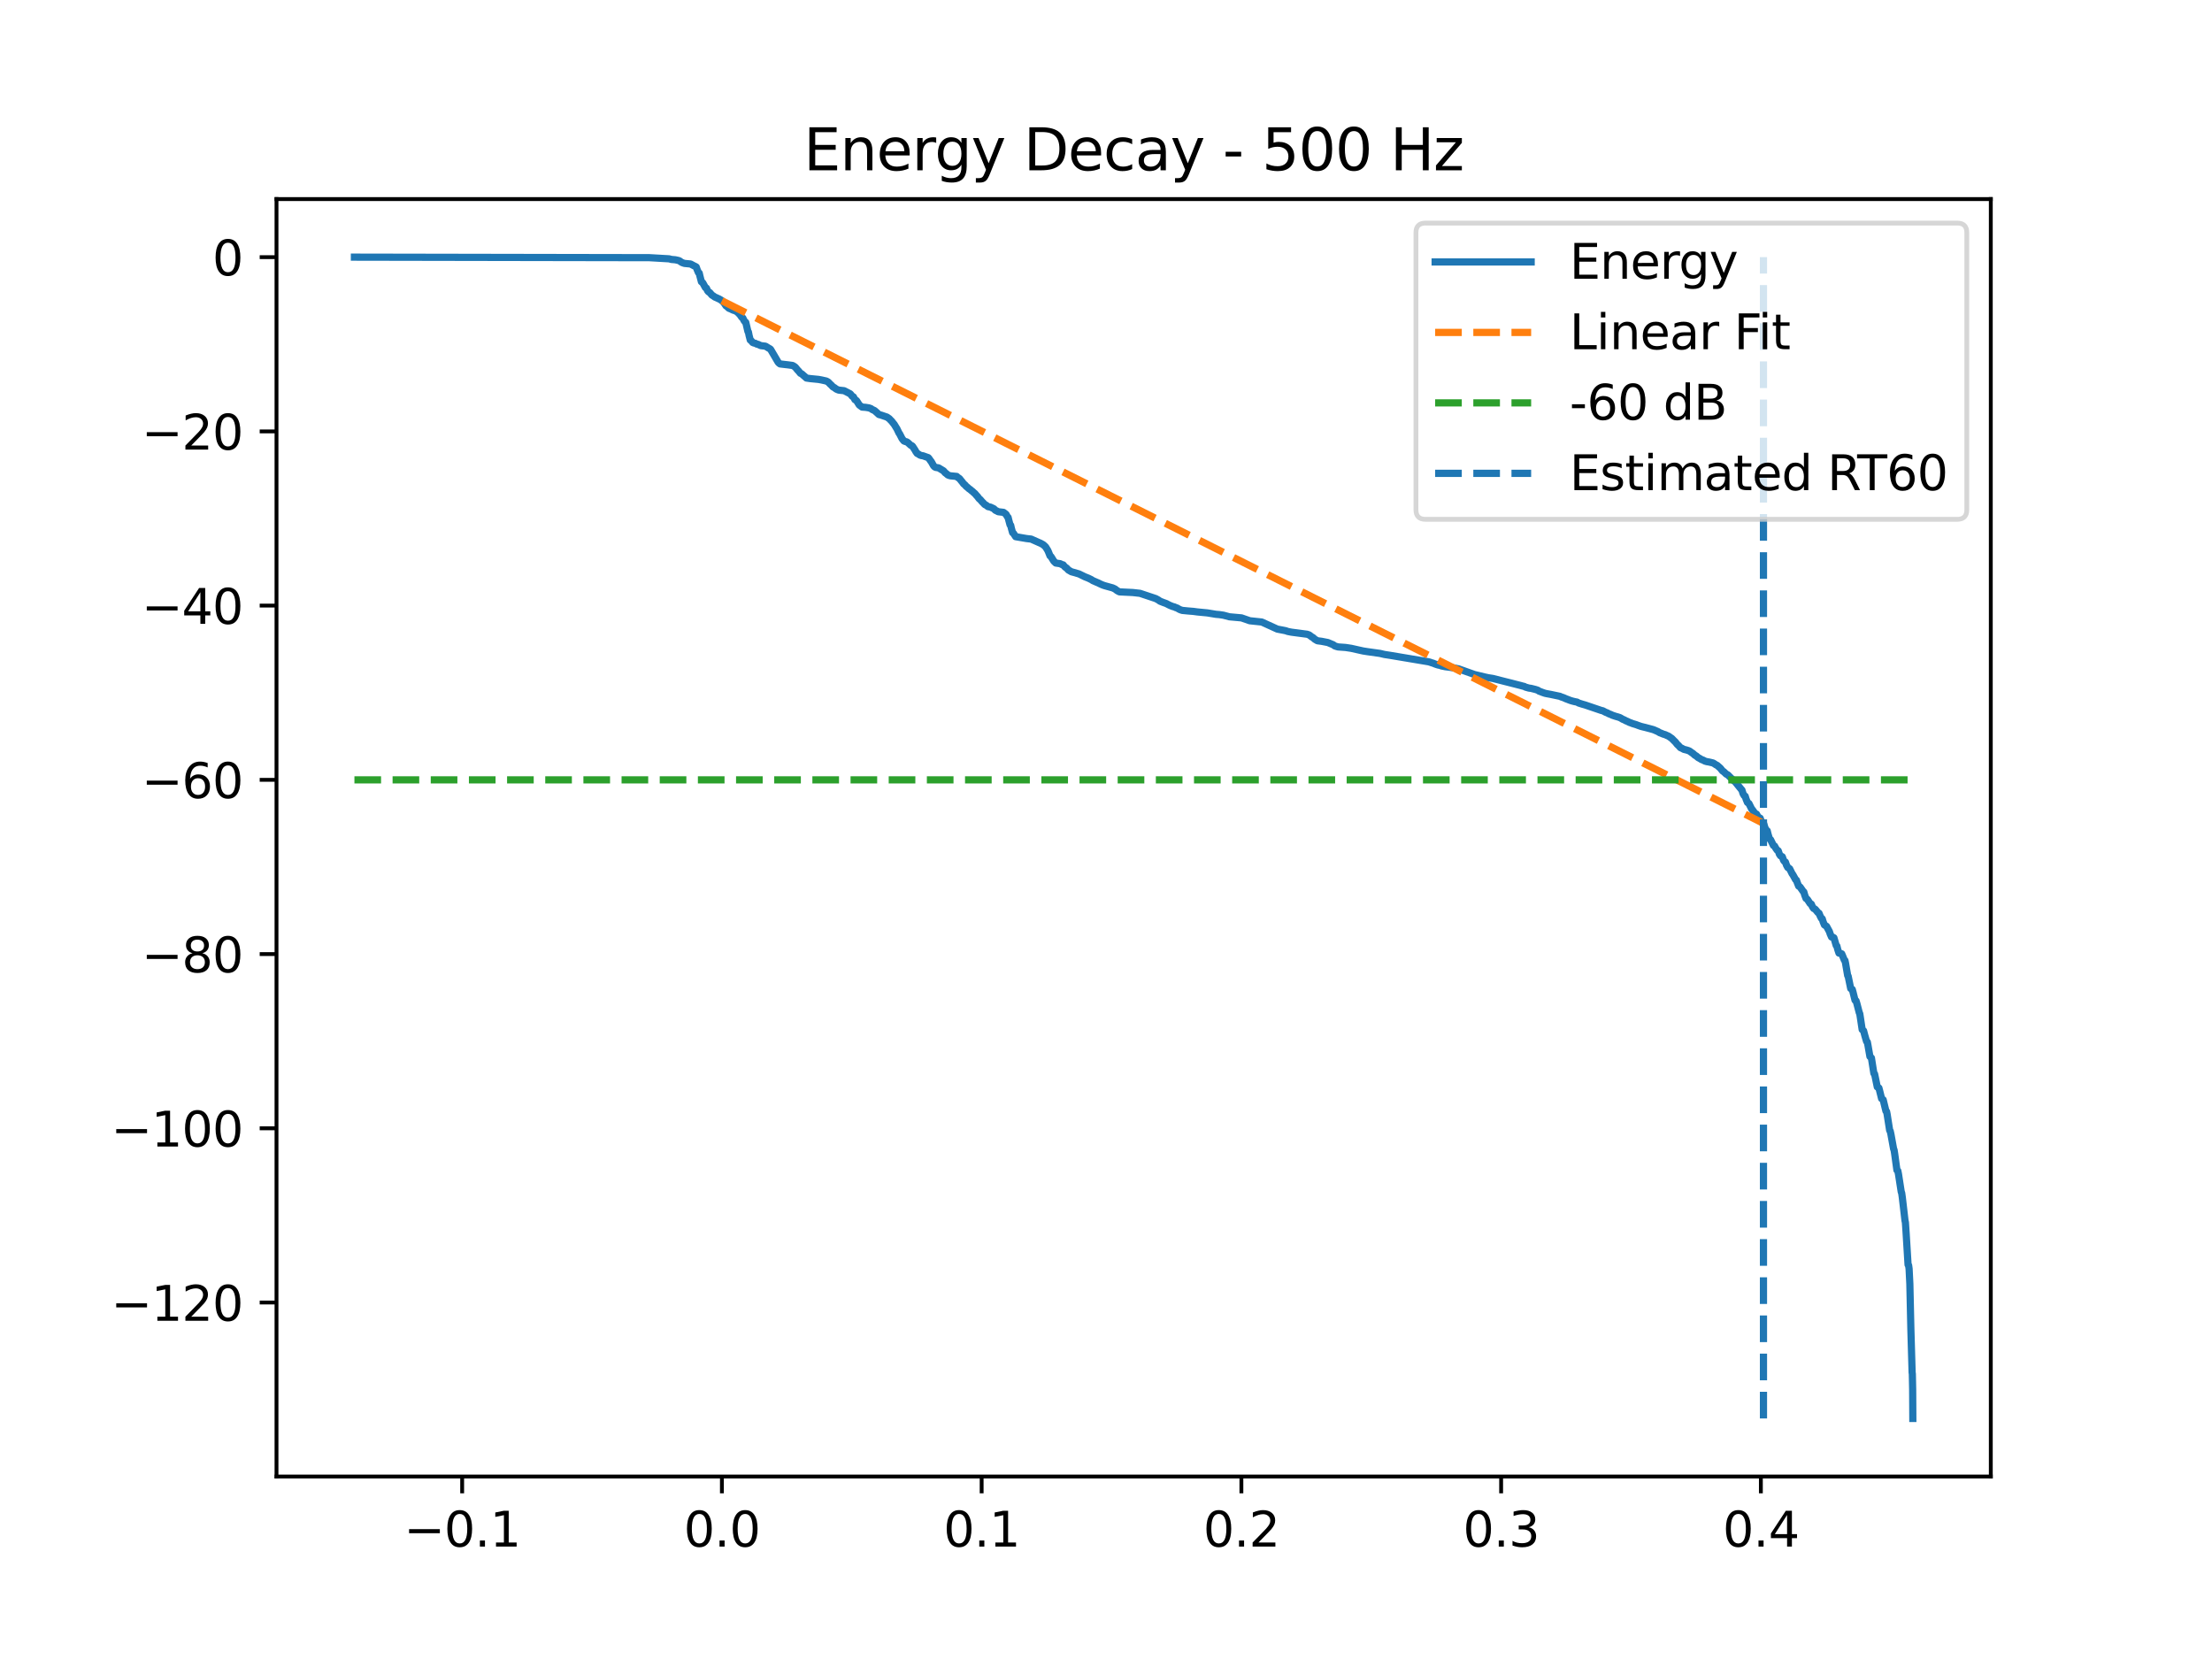 <?xml version="1.0" encoding="utf-8" standalone="no"?>
<!DOCTYPE svg PUBLIC "-//W3C//DTD SVG 1.1//EN"
  "http://www.w3.org/Graphics/SVG/1.1/DTD/svg11.dtd">
<svg xmlns:xlink="http://www.w3.org/1999/xlink" width="460.8pt" height="345.6pt" viewBox="0 0 460.8 345.6" xmlns="http://www.w3.org/2000/svg" version="1.1">
 <defs>
  <style type="text/css">*{stroke-linejoin: round; stroke-linecap: butt}</style>
 </defs>
 <g id="figure_1">
  <g id="patch_1">
   <path d="M 0 345.6 
L 460.8 345.6 
L 460.8 0 
L 0 0 
z
" style="fill: #ffffff"/>
  </g>
  <g id="axes_1">
   <g id="patch_2">
    <path d="M 57.6 307.584 
L 414.72 307.584 
L 414.72 41.472 
L 57.6 41.472 
z
" style="fill: #ffffff"/>
   </g>
   <g id="matplotlib.axis_1">
    <g id="xtick_1">
     <g id="line2d_1">
      <defs>
       <path id="m42c8ae2a25" d="M 0 0 
L 0 3.5 
" style="stroke: #000000; stroke-width: 0.8"/>
      </defs>
      <g>
       <use xlink:href="#m42c8ae2a25" x="96.277" y="307.584" style="stroke: #000000; stroke-width: 0.8"/>
      </g>
     </g>
     <g id="text_1">
      <!-- −0.1 -->
      <g transform="translate(84.135 322.182) scale(0.1 -0.1)">
       <defs>
        <path id="DejaVuSans-2212" d="M 678 2272 
L 4684 2272 
L 4684 1741 
L 678 1741 
L 678 2272 
z
" transform="scale(0.016)"/>
        <path id="DejaVuSans-30" d="M 2034 4250 
Q 1547 4250 1301 3770 
Q 1056 3291 1056 2328 
Q 1056 1369 1301 889 
Q 1547 409 2034 409 
Q 2525 409 2770 889 
Q 3016 1369 3016 2328 
Q 3016 3291 2770 3770 
Q 2525 4250 2034 4250 
z
M 2034 4750 
Q 2819 4750 3233 4129 
Q 3647 3509 3647 2328 
Q 3647 1150 3233 529 
Q 2819 -91 2034 -91 
Q 1250 -91 836 529 
Q 422 1150 422 2328 
Q 422 3509 836 4129 
Q 1250 4750 2034 4750 
z
" transform="scale(0.016)"/>
        <path id="DejaVuSans-2e" d="M 684 794 
L 1344 794 
L 1344 0 
L 684 0 
L 684 794 
z
" transform="scale(0.016)"/>
        <path id="DejaVuSans-31" d="M 794 531 
L 1825 531 
L 1825 4091 
L 703 3866 
L 703 4441 
L 1819 4666 
L 2450 4666 
L 2450 531 
L 3481 531 
L 3481 0 
L 794 0 
L 794 531 
z
" transform="scale(0.016)"/>
       </defs>
       <use xlink:href="#DejaVuSans-2212"/>
       <use xlink:href="#DejaVuSans-30" transform="translate(83.789 0)"/>
       <use xlink:href="#DejaVuSans-2e" transform="translate(147.412 0)"/>
       <use xlink:href="#DejaVuSans-31" transform="translate(179.199 0)"/>
      </g>
     </g>
    </g>
    <g id="xtick_2">
     <g id="line2d_2">
      <g>
       <use xlink:href="#m42c8ae2a25" x="150.386" y="307.584" style="stroke: #000000; stroke-width: 0.8"/>
      </g>
     </g>
     <g id="text_2">
      <!-- 0.0 -->
      <g transform="translate(142.434 322.182) scale(0.1 -0.1)">
       <use xlink:href="#DejaVuSans-30"/>
       <use xlink:href="#DejaVuSans-2e" transform="translate(63.623 0)"/>
       <use xlink:href="#DejaVuSans-30" transform="translate(95.41 0)"/>
      </g>
     </g>
    </g>
    <g id="xtick_3">
     <g id="line2d_3">
      <g>
       <use xlink:href="#m42c8ae2a25" x="204.495" y="307.584" style="stroke: #000000; stroke-width: 0.8"/>
      </g>
     </g>
     <g id="text_3">
      <!-- 0.1 -->
      <g transform="translate(196.543 322.182) scale(0.1 -0.1)">
       <use xlink:href="#DejaVuSans-30"/>
       <use xlink:href="#DejaVuSans-2e" transform="translate(63.623 0)"/>
       <use xlink:href="#DejaVuSans-31" transform="translate(95.41 0)"/>
      </g>
     </g>
    </g>
    <g id="xtick_4">
     <g id="line2d_4">
      <g>
       <use xlink:href="#m42c8ae2a25" x="258.604" y="307.584" style="stroke: #000000; stroke-width: 0.8"/>
      </g>
     </g>
     <g id="text_4">
      <!-- 0.2 -->
      <g transform="translate(250.652 322.182) scale(0.1 -0.1)">
       <defs>
        <path id="DejaVuSans-32" d="M 1228 531 
L 3431 531 
L 3431 0 
L 469 0 
L 469 531 
Q 828 903 1448 1529 
Q 2069 2156 2228 2338 
Q 2531 2678 2651 2914 
Q 2772 3150 2772 3378 
Q 2772 3750 2511 3984 
Q 2250 4219 1831 4219 
Q 1534 4219 1204 4116 
Q 875 4013 500 3803 
L 500 4441 
Q 881 4594 1212 4672 
Q 1544 4750 1819 4750 
Q 2544 4750 2975 4387 
Q 3406 4025 3406 3419 
Q 3406 3131 3298 2873 
Q 3191 2616 2906 2266 
Q 2828 2175 2409 1742 
Q 1991 1309 1228 531 
z
" transform="scale(0.016)"/>
       </defs>
       <use xlink:href="#DejaVuSans-30"/>
       <use xlink:href="#DejaVuSans-2e" transform="translate(63.623 0)"/>
       <use xlink:href="#DejaVuSans-32" transform="translate(95.41 0)"/>
      </g>
     </g>
    </g>
    <g id="xtick_5">
     <g id="line2d_5">
      <g>
       <use xlink:href="#m42c8ae2a25" x="312.713" y="307.584" style="stroke: #000000; stroke-width: 0.8"/>
      </g>
     </g>
     <g id="text_5">
      <!-- 0.3 -->
      <g transform="translate(304.762 322.182) scale(0.1 -0.1)">
       <defs>
        <path id="DejaVuSans-33" d="M 2597 2516 
Q 3050 2419 3304 2112 
Q 3559 1806 3559 1356 
Q 3559 666 3084 287 
Q 2609 -91 1734 -91 
Q 1441 -91 1130 -33 
Q 819 25 488 141 
L 488 750 
Q 750 597 1062 519 
Q 1375 441 1716 441 
Q 2309 441 2620 675 
Q 2931 909 2931 1356 
Q 2931 1769 2642 2001 
Q 2353 2234 1838 2234 
L 1294 2234 
L 1294 2753 
L 1863 2753 
Q 2328 2753 2575 2939 
Q 2822 3125 2822 3475 
Q 2822 3834 2567 4026 
Q 2313 4219 1838 4219 
Q 1578 4219 1281 4162 
Q 984 4106 628 3988 
L 628 4550 
Q 988 4650 1302 4700 
Q 1616 4750 1894 4750 
Q 2613 4750 3031 4423 
Q 3450 4097 3450 3541 
Q 3450 3153 3228 2886 
Q 3006 2619 2597 2516 
z
" transform="scale(0.016)"/>
       </defs>
       <use xlink:href="#DejaVuSans-30"/>
       <use xlink:href="#DejaVuSans-2e" transform="translate(63.623 0)"/>
       <use xlink:href="#DejaVuSans-33" transform="translate(95.41 0)"/>
      </g>
     </g>
    </g>
    <g id="xtick_6">
     <g id="line2d_6">
      <g>
       <use xlink:href="#m42c8ae2a25" x="366.822" y="307.584" style="stroke: #000000; stroke-width: 0.8"/>
      </g>
     </g>
     <g id="text_6">
      <!-- 0.4 -->
      <g transform="translate(358.871 322.182) scale(0.1 -0.1)">
       <defs>
        <path id="DejaVuSans-34" d="M 2419 4116 
L 825 1625 
L 2419 1625 
L 2419 4116 
z
M 2253 4666 
L 3047 4666 
L 3047 1625 
L 3713 1625 
L 3713 1100 
L 3047 1100 
L 3047 0 
L 2419 0 
L 2419 1100 
L 313 1100 
L 313 1709 
L 2253 4666 
z
" transform="scale(0.016)"/>
       </defs>
       <use xlink:href="#DejaVuSans-30"/>
       <use xlink:href="#DejaVuSans-2e" transform="translate(63.623 0)"/>
       <use xlink:href="#DejaVuSans-34" transform="translate(95.41 0)"/>
      </g>
     </g>
    </g>
   </g>
   <g id="matplotlib.axis_2">
    <g id="ytick_1">
     <g id="line2d_7">
      <defs>
       <path id="m92c1ffcf99" d="M 0 0 
L -3.5 0 
" style="stroke: #000000; stroke-width: 0.8"/>
      </defs>
      <g>
       <use xlink:href="#m92c1ffcf99" x="57.6" y="271.34" style="stroke: #000000; stroke-width: 0.8"/>
      </g>
     </g>
     <g id="text_7">
      <!-- −120 -->
      <g transform="translate(23.133 275.139) scale(0.1 -0.1)">
       <use xlink:href="#DejaVuSans-2212"/>
       <use xlink:href="#DejaVuSans-31" transform="translate(83.789 0)"/>
       <use xlink:href="#DejaVuSans-32" transform="translate(147.412 0)"/>
       <use xlink:href="#DejaVuSans-30" transform="translate(211.035 0)"/>
      </g>
     </g>
    </g>
    <g id="ytick_2">
     <g id="line2d_8">
      <g>
       <use xlink:href="#m92c1ffcf99" x="57.6" y="235.044" style="stroke: #000000; stroke-width: 0.8"/>
      </g>
     </g>
     <g id="text_8">
      <!-- −100 -->
      <g transform="translate(23.133 238.844) scale(0.1 -0.1)">
       <use xlink:href="#DejaVuSans-2212"/>
       <use xlink:href="#DejaVuSans-31" transform="translate(83.789 0)"/>
       <use xlink:href="#DejaVuSans-30" transform="translate(147.412 0)"/>
       <use xlink:href="#DejaVuSans-30" transform="translate(211.035 0)"/>
      </g>
     </g>
    </g>
    <g id="ytick_3">
     <g id="line2d_9">
      <g>
       <use xlink:href="#m92c1ffcf99" x="57.6" y="198.749" style="stroke: #000000; stroke-width: 0.8"/>
      </g>
     </g>
     <g id="text_9">
      <!-- −80 -->
      <g transform="translate(29.495 202.548) scale(0.1 -0.1)">
       <defs>
        <path id="DejaVuSans-38" d="M 2034 2216 
Q 1584 2216 1326 1975 
Q 1069 1734 1069 1313 
Q 1069 891 1326 650 
Q 1584 409 2034 409 
Q 2484 409 2743 651 
Q 3003 894 3003 1313 
Q 3003 1734 2745 1975 
Q 2488 2216 2034 2216 
z
M 1403 2484 
Q 997 2584 770 2862 
Q 544 3141 544 3541 
Q 544 4100 942 4425 
Q 1341 4750 2034 4750 
Q 2731 4750 3128 4425 
Q 3525 4100 3525 3541 
Q 3525 3141 3298 2862 
Q 3072 2584 2669 2484 
Q 3125 2378 3379 2068 
Q 3634 1759 3634 1313 
Q 3634 634 3220 271 
Q 2806 -91 2034 -91 
Q 1263 -91 848 271 
Q 434 634 434 1313 
Q 434 1759 690 2068 
Q 947 2378 1403 2484 
z
M 1172 3481 
Q 1172 3119 1398 2916 
Q 1625 2713 2034 2713 
Q 2441 2713 2670 2916 
Q 2900 3119 2900 3481 
Q 2900 3844 2670 4047 
Q 2441 4250 2034 4250 
Q 1625 4250 1398 4047 
Q 1172 3844 1172 3481 
z
" transform="scale(0.016)"/>
       </defs>
       <use xlink:href="#DejaVuSans-2212"/>
       <use xlink:href="#DejaVuSans-38" transform="translate(83.789 0)"/>
       <use xlink:href="#DejaVuSans-30" transform="translate(147.412 0)"/>
      </g>
     </g>
    </g>
    <g id="ytick_4">
     <g id="line2d_10">
      <g>
       <use xlink:href="#m92c1ffcf99" x="57.6" y="162.454" style="stroke: #000000; stroke-width: 0.8"/>
      </g>
     </g>
     <g id="text_10">
      <!-- −60 -->
      <g transform="translate(29.495 166.253) scale(0.1 -0.1)">
       <defs>
        <path id="DejaVuSans-36" d="M 2113 2584 
Q 1688 2584 1439 2293 
Q 1191 2003 1191 1497 
Q 1191 994 1439 701 
Q 1688 409 2113 409 
Q 2538 409 2786 701 
Q 3034 994 3034 1497 
Q 3034 2003 2786 2293 
Q 2538 2584 2113 2584 
z
M 3366 4563 
L 3366 3988 
Q 3128 4100 2886 4159 
Q 2644 4219 2406 4219 
Q 1781 4219 1451 3797 
Q 1122 3375 1075 2522 
Q 1259 2794 1537 2939 
Q 1816 3084 2150 3084 
Q 2853 3084 3261 2657 
Q 3669 2231 3669 1497 
Q 3669 778 3244 343 
Q 2819 -91 2113 -91 
Q 1303 -91 875 529 
Q 447 1150 447 2328 
Q 447 3434 972 4092 
Q 1497 4750 2381 4750 
Q 2619 4750 2861 4703 
Q 3103 4656 3366 4563 
z
" transform="scale(0.016)"/>
       </defs>
       <use xlink:href="#DejaVuSans-2212"/>
       <use xlink:href="#DejaVuSans-36" transform="translate(83.789 0)"/>
       <use xlink:href="#DejaVuSans-30" transform="translate(147.412 0)"/>
      </g>
     </g>
    </g>
    <g id="ytick_5">
     <g id="line2d_11">
      <g>
       <use xlink:href="#m92c1ffcf99" x="57.6" y="126.159" style="stroke: #000000; stroke-width: 0.8"/>
      </g>
     </g>
     <g id="text_11">
      <!-- −40 -->
      <g transform="translate(29.495 129.958) scale(0.1 -0.1)">
       <use xlink:href="#DejaVuSans-2212"/>
       <use xlink:href="#DejaVuSans-34" transform="translate(83.789 0)"/>
       <use xlink:href="#DejaVuSans-30" transform="translate(147.412 0)"/>
      </g>
     </g>
    </g>
    <g id="ytick_6">
     <g id="line2d_12">
      <g>
       <use xlink:href="#m92c1ffcf99" x="57.6" y="89.863" style="stroke: #000000; stroke-width: 0.8"/>
      </g>
     </g>
     <g id="text_12">
      <!-- −20 -->
      <g transform="translate(29.495 93.663) scale(0.1 -0.1)">
       <use xlink:href="#DejaVuSans-2212"/>
       <use xlink:href="#DejaVuSans-32" transform="translate(83.789 0)"/>
       <use xlink:href="#DejaVuSans-30" transform="translate(147.412 0)"/>
      </g>
     </g>
    </g>
    <g id="ytick_7">
     <g id="line2d_13">
      <g>
       <use xlink:href="#m92c1ffcf99" x="57.6" y="53.568" style="stroke: #000000; stroke-width: 0.8"/>
      </g>
     </g>
     <g id="text_13">
      <!-- 0 -->
      <g transform="translate(44.237 57.367) scale(0.1 -0.1)">
       <use xlink:href="#DejaVuSans-30"/>
      </g>
     </g>
    </g>
   </g>
   <g id="line2d_14">
    <path d="M 73.833 53.568 
L 135.28 53.679 
L 139.372 53.915 
L 139.868 54.046 
L 140.669 54.114 
L 141.277 54.246 
L 141.559 54.34 
L 141.74 54.482 
L 142.021 54.664 
L 142.292 54.775 
L 142.596 54.872 
L 143.859 54.994 
L 144.614 55.397 
L 144.862 55.513 
L 145.043 55.619 
L 145.212 56.121 
L 145.493 56.785 
L 145.663 56.897 
L 145.809 57.523 
L 146.113 58.693 
L 146.384 58.89 
L 146.948 59.913 
L 147.162 60.018 
L 147.399 60.557 
L 147.624 60.817 
L 147.849 60.936 
L 148.312 61.486 
L 148.526 61.598 
L 148.92 61.889 
L 149.191 61.994 
L 149.574 62.177 
L 149.822 62.284 
L 150.194 62.502 
L 150.363 62.616 
L 150.758 63.025 
L 150.893 63.194 
L 151.243 63.716 
L 151.423 63.822 
L 151.84 64.221 
L 152.167 64.336 
L 152.528 64.516 
L 152.787 64.633 
L 153.091 64.704 
L 153.632 65.013 
L 153.925 65.335 
L 154.072 65.447 
L 154.545 66.126 
L 154.748 66.25 
L 154.985 66.757 
L 155.222 67.069 
L 155.357 67.157 
L 155.481 67.682 
L 155.808 69.063 
L 155.909 69.169 
L 156.045 69.881 
L 156.293 70.837 
L 156.462 70.945 
L 156.789 71.341 
L 157.037 71.449 
L 157.341 71.51 
L 157.634 71.676 
L 157.95 71.744 
L 158.198 71.872 
L 158.502 72.002 
L 159.472 72.117 
L 160.159 72.546 
L 160.373 72.655 
L 160.52 72.765 
L 162.087 75.436 
L 162.256 75.624 
L 162.504 75.811 
L 163.552 75.936 
L 164.161 76.003 
L 165.131 76.138 
L 165.548 76.397 
L 165.705 76.531 
L 166.168 77.102 
L 166.325 77.249 
L 166.743 77.762 
L 167.002 77.875 
L 167.487 78.306 
L 167.656 78.442 
L 167.994 78.753 
L 168.783 78.867 
L 170.508 79.037 
L 171.116 79.148 
L 172.12 79.373 
L 172.379 79.505 
L 172.548 79.61 
L 172.988 80.065 
L 173.145 80.195 
L 173.54 80.618 
L 173.777 80.728 
L 174.194 81.04 
L 174.431 81.152 
L 174.735 81.267 
L 175.851 81.39 
L 177.125 82.047 
L 177.542 82.558 
L 177.779 82.668 
L 178.094 83.255 
L 178.297 83.355 
L 178.444 83.477 
L 179.007 84.375 
L 179.593 84.807 
L 180.315 84.857 
L 181.014 84.97 
L 181.453 85.124 
L 181.69 85.311 
L 181.972 85.433 
L 182.186 85.537 
L 182.626 85.921 
L 182.795 86.076 
L 183.099 86.355 
L 183.573 86.481 
L 184.779 86.89 
L 185.049 87.086 
L 185.219 87.194 
L 185.591 87.586 
L 185.726 87.707 
L 186.132 88.228 
L 186.267 88.381 
L 186.707 89.104 
L 186.831 89.285 
L 187.281 90.223 
L 187.405 90.381 
L 187.89 91.326 
L 188.037 91.534 
L 188.319 91.866 
L 188.6 91.98 
L 188.893 92.047 
L 189.141 92.222 
L 189.773 92.801 
L 189.987 92.868 
L 190.122 93.002 
L 190.629 93.783 
L 190.787 94.074 
L 191.058 94.456 
L 191.295 94.566 
L 191.61 94.786 
L 191.926 94.896 
L 192.287 94.951 
L 193.087 95.238 
L 193.346 95.325 
L 193.493 95.474 
L 193.887 96.039 
L 194 96.171 
L 194.462 96.992 
L 194.643 97.206 
L 194.879 97.359 
L 195.533 97.469 
L 196.559 98.092 
L 196.908 98.506 
L 197.089 98.619 
L 197.438 98.93 
L 197.697 99.041 
L 197.991 99.121 
L 199.298 99.247 
L 199.49 99.443 
L 199.727 99.59 
L 199.884 99.703 
L 200.279 100.197 
L 200.414 100.352 
L 200.764 100.823 
L 200.933 100.932 
L 201.339 101.376 
L 201.508 101.492 
L 201.868 101.824 
L 202.06 101.938 
L 202.398 102.229 
L 202.567 102.351 
L 202.905 102.673 
L 203.063 102.787 
L 203.469 103.262 
L 203.616 103.41 
L 203.999 103.924 
L 204.168 104.033 
L 204.63 104.57 
L 204.788 104.713 
L 205.16 105.118 
L 205.408 105.225 
L 205.814 105.537 
L 206.332 105.646 
L 207.043 105.979 
L 207.358 106.306 
L 207.606 106.412 
L 207.944 106.6 
L 209.049 106.732 
L 209.579 107.134 
L 209.883 107.689 
L 210.007 107.783 
L 210.143 108.348 
L 210.413 109.34 
L 210.548 109.435 
L 210.684 110.047 
L 210.943 110.963 
L 211.101 111.063 
L 211.585 111.803 
L 213.84 112.188 
L 214.798 112.299 
L 216.489 113.05 
L 216.748 113.156 
L 216.951 113.268 
L 217.233 113.419 
L 217.391 113.53 
L 217.707 113.821 
L 217.831 113.946 
L 218.27 114.654 
L 218.394 114.929 
L 218.744 115.799 
L 218.913 115.91 
L 219.533 116.905 
L 219.939 117.29 
L 220.874 117.428 
L 221.156 117.586 
L 221.483 117.67 
L 221.652 117.889 
L 221.934 118.183 
L 222.148 118.294 
L 222.588 118.765 
L 222.813 118.881 
L 223.196 119.108 
L 223.613 119.222 
L 223.997 119.324 
L 224.346 119.435 
L 224.741 119.548 
L 224.989 119.663 
L 225.349 119.842 
L 225.586 119.952 
L 225.924 120.123 
L 226.184 120.23 
L 226.511 120.358 
L 226.77 120.466 
L 227.119 120.636 
L 227.333 120.742 
L 227.683 120.966 
L 227.931 121.07 
L 228.258 121.213 
L 228.495 121.321 
L 228.788 121.435 
L 229.013 121.556 
L 229.317 121.696 
L 229.565 121.805 
L 229.881 121.929 
L 230.242 122.043 
L 231.786 122.469 
L 232.091 122.611 
L 232.305 122.72 
L 232.688 123.021 
L 232.891 123.135 
L 233.195 123.298 
L 235.98 123.432 
L 237.49 123.601 
L 240.759 124.693 
L 241.109 124.883 
L 241.312 124.994 
L 241.672 125.251 
L 241.965 125.358 
L 242.349 125.513 
L 242.653 125.618 
L 243.003 125.748 
L 243.217 125.868 
L 243.51 126.016 
L 243.747 126.129 
L 244.04 126.248 
L 244.321 126.357 
L 244.648 126.434 
L 244.908 126.57 
L 245.201 126.653 
L 245.415 126.783 
L 245.719 126.951 
L 245.99 127.062 
L 246.305 127.159 
L 247.568 127.282 
L 248.594 127.364 
L 249.417 127.475 
L 250.319 127.563 
L 251.502 127.675 
L 253.317 127.974 
L 253.971 128.026 
L 254.85 128.155 
L 256.101 128.488 
L 258.627 128.715 
L 260.351 129.314 
L 262.854 129.579 
L 266.089 131.053 
L 267.555 131.333 
L 267.881 131.406 
L 268.253 131.539 
L 269.043 131.695 
L 272.3 132.123 
L 272.729 132.274 
L 272.932 132.428 
L 273.27 132.69 
L 273.484 132.792 
L 273.912 133.173 
L 274.115 133.29 
L 274.442 133.482 
L 275.288 133.592 
L 276.607 133.847 
L 277.723 134.312 
L 278.061 134.557 
L 278.388 134.667 
L 278.748 134.767 
L 280.304 134.878 
L 281.488 135.058 
L 283.021 135.402 
L 283.979 135.613 
L 284.892 135.756 
L 287.485 136.119 
L 288.42 136.339 
L 289.548 136.511 
L 297.596 137.862 
L 297.923 137.955 
L 298.239 138.065 
L 298.611 138.178 
L 298.881 138.298 
L 299.22 138.419 
L 299.558 138.528 
L 299.941 138.604 
L 300.313 138.733 
L 301.08 138.888 
L 301.97 139.001 
L 303.075 139.179 
L 303.864 139.338 
L 307.178 140.518 
L 309.297 141.025 
L 310.053 141.188 
L 310.988 141.333 
L 316.783 142.803 
L 317.177 142.914 
L 317.527 142.996 
L 317.797 143.142 
L 318.101 143.226 
L 318.496 143.339 
L 318.947 143.4 
L 319.849 143.624 
L 320.367 143.792 
L 320.627 143.986 
L 320.897 144.072 
L 321.168 144.182 
L 321.528 144.314 
L 321.867 144.426 
L 322.227 144.503 
L 323.118 144.668 
L 324.967 145.058 
L 325.26 145.197 
L 325.587 145.296 
L 325.857 145.404 
L 326.24 145.58 
L 326.545 145.686 
L 326.939 145.846 
L 327.266 145.957 
L 327.638 146.065 
L 328.067 146.172 
L 328.517 146.253 
L 328.844 146.442 
L 329.611 146.688 
L 330.22 146.86 
L 333.59 148.005 
L 333.883 148.064 
L 334.131 148.196 
L 334.492 148.386 
L 334.785 148.49 
L 335.191 148.707 
L 335.484 148.81 
L 335.89 148.997 
L 336.217 149.109 
L 336.611 149.238 
L 337.017 149.349 
L 337.434 149.487 
L 337.671 149.612 
L 338.043 149.839 
L 338.325 149.945 
L 338.742 150.171 
L 339.024 150.278 
L 339.418 150.48 
L 339.734 150.59 
L 340.117 150.741 
L 340.478 150.848 
L 340.884 150.973 
L 341.177 151.088 
L 341.537 151.216 
L 341.864 151.327 
L 342.225 151.42 
L 342.721 151.537 
L 344.085 151.901 
L 344.401 151.991 
L 344.694 152.104 
L 345.1 152.288 
L 345.348 152.391 
L 345.765 152.644 
L 346.058 152.749 
L 346.486 152.93 
L 346.881 153.042 
L 347.309 153.242 
L 347.568 153.345 
L 348.076 153.704 
L 348.256 153.822 
L 348.775 154.356 
L 348.932 154.486 
L 349.44 155.114 
L 349.609 155.247 
L 350.071 155.755 
L 350.341 155.862 
L 350.792 156.109 
L 351.277 156.223 
L 351.739 156.367 
L 351.987 156.482 
L 352.438 156.81 
L 352.63 156.923 
L 353.103 157.348 
L 353.329 157.46 
L 353.791 157.849 
L 354.028 157.961 
L 354.456 158.228 
L 354.783 158.342 
L 355.166 158.549 
L 355.538 158.659 
L 355.978 158.732 
L 356.451 158.84 
L 356.846 158.937 
L 357.083 159.068 
L 357.477 159.331 
L 357.703 159.431 
L 358.255 159.916 
L 358.424 160.082 
L 358.864 160.637 
L 359.067 160.738 
L 359.619 161.272 
L 359.889 161.381 
L 361.175 162.647 
L 361.389 162.767 
L 362.741 164.438 
L 362.877 164.581 
L 363.102 165.316 
L 363.339 165.734 
L 363.553 165.858 
L 363.745 166.479 
L 364.027 167.167 
L 364.331 167.386 
L 364.906 168.536 
L 365.064 168.694 
L 365.616 169.481 
L 365.909 169.589 
L 366.18 170.069 
L 366.428 170.316 
L 366.676 170.44 
L 366.901 171.053 
L 367.149 171.477 
L 367.431 171.644 
L 367.656 172.384 
L 367.904 172.91 
L 368.141 173.063 
L 368.31 173.752 
L 368.603 174.736 
L 368.84 174.915 
L 369.437 176.131 
L 369.674 176.24 
L 369.911 176.681 
L 370.215 177.11 
L 370.441 177.233 
L 370.677 177.936 
L 370.914 178.284 
L 371.286 178.477 
L 371.557 179.239 
L 371.76 179.481 
L 371.94 179.586 
L 372.154 180.214 
L 372.425 180.713 
L 372.819 180.976 
L 373.338 182.027 
L 373.473 182.189 
L 374.059 183.252 
L 374.228 183.352 
L 374.397 183.853 
L 374.691 184.591 
L 374.972 184.757 
L 375.626 185.691 
L 375.773 185.818 
L 375.953 186.457 
L 376.224 187.165 
L 376.494 187.334 
L 377.092 188.24 
L 377.328 188.344 
L 377.554 188.879 
L 377.813 189.249 
L 378.129 189.397 
L 378.737 190.129 
L 378.94 190.248 
L 379.132 190.728 
L 379.414 191.29 
L 379.605 191.4 
L 379.786 192.011 
L 380.056 192.672 
L 380.507 192.972 
L 381.093 194.052 
L 381.263 194.565 
L 381.544 195.197 
L 381.849 195.251 
L 382.04 195.357 
L 382.187 195.853 
L 382.514 196.967 
L 382.66 197.077 
L 382.829 197.775 
L 383.089 198.549 
L 383.337 198.591 
L 383.664 198.696 
L 383.833 199.088 
L 384.205 200.002 
L 384.34 200.095 
L 384.464 200.68 
L 384.904 203.23 
L 385.005 203.349 
L 385.152 204.064 
L 385.535 205.931 
L 385.727 206.002 
L 385.862 206.114 
L 386.008 206.645 
L 386.437 208.366 
L 386.651 208.492 
L 386.82 209.057 
L 387.327 210.995 
L 387.417 211.139 
L 387.553 212.01 
L 387.925 214.481 
L 388.218 214.729 
L 388.466 215.671 
L 388.838 216.948 
L 388.996 217.065 
L 389.131 217.762 
L 389.537 220.088 
L 389.852 220.388 
L 390.01 221.405 
L 390.36 223.61 
L 390.506 223.719 
L 390.653 224.404 
L 391.07 226.429 
L 391.261 226.527 
L 391.408 226.641 
L 391.555 227.19 
L 391.972 228.867 
L 392.299 229.097 
L 392.49 229.89 
L 392.873 231.46 
L 393.009 231.556 
L 393.121 232.117 
L 393.651 235.479 
L 393.764 235.609 
L 393.911 236.27 
L 394.474 239.368 
L 394.564 239.524 
L 394.7 240.39 
L 395.162 243.761 
L 395.353 243.902 
L 395.489 244.587 
L 396.064 248.306 
L 396.154 248.505 
L 396.289 249.48 
L 396.841 254.242 
L 396.932 254.66 
L 397.078 256.834 
L 397.484 263.467 
L 397.597 263.579 
L 397.698 264.312 
L 397.856 267.452 
L 398.07 276.93 
L 398.329 285.896 
L 398.375 286.245 
L 398.442 289.52 
L 398.476 295.488 
L 398.476 295.488 
" clip-path="url(#p76c9824e9a)" style="fill: none; stroke: #1f77b4; stroke-width: 1.5; stroke-linecap: square"/>
   </g>
   <g id="line2d_15">
    <path d="M 150.386 62.652 
L 367.363 171.528 
" clip-path="url(#p76c9824e9a)" style="fill: none; stroke-dasharray: 5.55,2.4; stroke-dashoffset: 0; stroke: #ff7f0e; stroke-width: 1.5"/>
   </g>
   <g id="line2d_16">
    <path d="M 73.833 162.454 
L 398.487 162.454 
L 398.487 162.454 
" clip-path="url(#p76c9824e9a)" style="fill: none; stroke-dasharray: 5.55,2.4; stroke-dashoffset: 0; stroke: #2ca02c; stroke-width: 1.5"/>
   </g>
   <g id="LineCollection_1">
    <path d="M 367.363 295.488 
L 367.363 53.568 
" clip-path="url(#p76c9824e9a)" style="fill: none; stroke-dasharray: 5.55,2.4; stroke-dashoffset: 0; stroke: #1f77b4; stroke-width: 1.5"/>
   </g>
   <g id="patch_3">
    <path d="M 57.6 307.584 
L 57.6 41.472 
" style="fill: none; stroke: #000000; stroke-width: 0.8; stroke-linejoin: miter; stroke-linecap: square"/>
   </g>
   <g id="patch_4">
    <path d="M 414.72 307.584 
L 414.72 41.472 
" style="fill: none; stroke: #000000; stroke-width: 0.8; stroke-linejoin: miter; stroke-linecap: square"/>
   </g>
   <g id="patch_5">
    <path d="M 57.6 307.584 
L 414.72 307.584 
" style="fill: none; stroke: #000000; stroke-width: 0.8; stroke-linejoin: miter; stroke-linecap: square"/>
   </g>
   <g id="patch_6">
    <path d="M 57.6 41.472 
L 414.72 41.472 
" style="fill: none; stroke: #000000; stroke-width: 0.8; stroke-linejoin: miter; stroke-linecap: square"/>
   </g>
   <g id="text_14">
    <!-- Energy Decay - 500 Hz -->
    <g transform="translate(167.407 35.472) scale(0.12 -0.12)">
     <defs>
      <path id="DejaVuSans-45" d="M 628 4666 
L 3578 4666 
L 3578 4134 
L 1259 4134 
L 1259 2753 
L 3481 2753 
L 3481 2222 
L 1259 2222 
L 1259 531 
L 3634 531 
L 3634 0 
L 628 0 
L 628 4666 
z
" transform="scale(0.016)"/>
      <path id="DejaVuSans-6e" d="M 3513 2113 
L 3513 0 
L 2938 0 
L 2938 2094 
Q 2938 2591 2744 2837 
Q 2550 3084 2163 3084 
Q 1697 3084 1428 2787 
Q 1159 2491 1159 1978 
L 1159 0 
L 581 0 
L 581 3500 
L 1159 3500 
L 1159 2956 
Q 1366 3272 1645 3428 
Q 1925 3584 2291 3584 
Q 2894 3584 3203 3211 
Q 3513 2838 3513 2113 
z
" transform="scale(0.016)"/>
      <path id="DejaVuSans-65" d="M 3597 1894 
L 3597 1613 
L 953 1613 
Q 991 1019 1311 708 
Q 1631 397 2203 397 
Q 2534 397 2845 478 
Q 3156 559 3463 722 
L 3463 178 
Q 3153 47 2828 -22 
Q 2503 -91 2169 -91 
Q 1331 -91 842 396 
Q 353 884 353 1716 
Q 353 2575 817 3079 
Q 1281 3584 2069 3584 
Q 2775 3584 3186 3129 
Q 3597 2675 3597 1894 
z
M 3022 2063 
Q 3016 2534 2758 2815 
Q 2500 3097 2075 3097 
Q 1594 3097 1305 2825 
Q 1016 2553 972 2059 
L 3022 2063 
z
" transform="scale(0.016)"/>
      <path id="DejaVuSans-72" d="M 2631 2963 
Q 2534 3019 2420 3045 
Q 2306 3072 2169 3072 
Q 1681 3072 1420 2755 
Q 1159 2438 1159 1844 
L 1159 0 
L 581 0 
L 581 3500 
L 1159 3500 
L 1159 2956 
Q 1341 3275 1631 3429 
Q 1922 3584 2338 3584 
Q 2397 3584 2469 3576 
Q 2541 3569 2628 3553 
L 2631 2963 
z
" transform="scale(0.016)"/>
      <path id="DejaVuSans-67" d="M 2906 1791 
Q 2906 2416 2648 2759 
Q 2391 3103 1925 3103 
Q 1463 3103 1205 2759 
Q 947 2416 947 1791 
Q 947 1169 1205 825 
Q 1463 481 1925 481 
Q 2391 481 2648 825 
Q 2906 1169 2906 1791 
z
M 3481 434 
Q 3481 -459 3084 -895 
Q 2688 -1331 1869 -1331 
Q 1566 -1331 1297 -1286 
Q 1028 -1241 775 -1147 
L 775 -588 
Q 1028 -725 1275 -790 
Q 1522 -856 1778 -856 
Q 2344 -856 2625 -561 
Q 2906 -266 2906 331 
L 2906 616 
Q 2728 306 2450 153 
Q 2172 0 1784 0 
Q 1141 0 747 490 
Q 353 981 353 1791 
Q 353 2603 747 3093 
Q 1141 3584 1784 3584 
Q 2172 3584 2450 3431 
Q 2728 3278 2906 2969 
L 2906 3500 
L 3481 3500 
L 3481 434 
z
" transform="scale(0.016)"/>
      <path id="DejaVuSans-79" d="M 2059 -325 
Q 1816 -950 1584 -1140 
Q 1353 -1331 966 -1331 
L 506 -1331 
L 506 -850 
L 844 -850 
Q 1081 -850 1212 -737 
Q 1344 -625 1503 -206 
L 1606 56 
L 191 3500 
L 800 3500 
L 1894 763 
L 2988 3500 
L 3597 3500 
L 2059 -325 
z
" transform="scale(0.016)"/>
      <path id="DejaVuSans-20" transform="scale(0.016)"/>
      <path id="DejaVuSans-44" d="M 1259 4147 
L 1259 519 
L 2022 519 
Q 2988 519 3436 956 
Q 3884 1394 3884 2338 
Q 3884 3275 3436 3711 
Q 2988 4147 2022 4147 
L 1259 4147 
z
M 628 4666 
L 1925 4666 
Q 3281 4666 3915 4102 
Q 4550 3538 4550 2338 
Q 4550 1131 3912 565 
Q 3275 0 1925 0 
L 628 0 
L 628 4666 
z
" transform="scale(0.016)"/>
      <path id="DejaVuSans-63" d="M 3122 3366 
L 3122 2828 
Q 2878 2963 2633 3030 
Q 2388 3097 2138 3097 
Q 1578 3097 1268 2742 
Q 959 2388 959 1747 
Q 959 1106 1268 751 
Q 1578 397 2138 397 
Q 2388 397 2633 464 
Q 2878 531 3122 666 
L 3122 134 
Q 2881 22 2623 -34 
Q 2366 -91 2075 -91 
Q 1284 -91 818 406 
Q 353 903 353 1747 
Q 353 2603 823 3093 
Q 1294 3584 2113 3584 
Q 2378 3584 2631 3529 
Q 2884 3475 3122 3366 
z
" transform="scale(0.016)"/>
      <path id="DejaVuSans-61" d="M 2194 1759 
Q 1497 1759 1228 1600 
Q 959 1441 959 1056 
Q 959 750 1161 570 
Q 1363 391 1709 391 
Q 2188 391 2477 730 
Q 2766 1069 2766 1631 
L 2766 1759 
L 2194 1759 
z
M 3341 1997 
L 3341 0 
L 2766 0 
L 2766 531 
Q 2569 213 2275 61 
Q 1981 -91 1556 -91 
Q 1019 -91 701 211 
Q 384 513 384 1019 
Q 384 1609 779 1909 
Q 1175 2209 1959 2209 
L 2766 2209 
L 2766 2266 
Q 2766 2663 2505 2880 
Q 2244 3097 1772 3097 
Q 1472 3097 1187 3025 
Q 903 2953 641 2809 
L 641 3341 
Q 956 3463 1253 3523 
Q 1550 3584 1831 3584 
Q 2591 3584 2966 3190 
Q 3341 2797 3341 1997 
z
" transform="scale(0.016)"/>
      <path id="DejaVuSans-2d" d="M 313 2009 
L 1997 2009 
L 1997 1497 
L 313 1497 
L 313 2009 
z
" transform="scale(0.016)"/>
      <path id="DejaVuSans-35" d="M 691 4666 
L 3169 4666 
L 3169 4134 
L 1269 4134 
L 1269 2991 
Q 1406 3038 1543 3061 
Q 1681 3084 1819 3084 
Q 2600 3084 3056 2656 
Q 3513 2228 3513 1497 
Q 3513 744 3044 326 
Q 2575 -91 1722 -91 
Q 1428 -91 1123 -41 
Q 819 9 494 109 
L 494 744 
Q 775 591 1075 516 
Q 1375 441 1709 441 
Q 2250 441 2565 725 
Q 2881 1009 2881 1497 
Q 2881 1984 2565 2268 
Q 2250 2553 1709 2553 
Q 1456 2553 1204 2497 
Q 953 2441 691 2322 
L 691 4666 
z
" transform="scale(0.016)"/>
      <path id="DejaVuSans-48" d="M 628 4666 
L 1259 4666 
L 1259 2753 
L 3553 2753 
L 3553 4666 
L 4184 4666 
L 4184 0 
L 3553 0 
L 3553 2222 
L 1259 2222 
L 1259 0 
L 628 0 
L 628 4666 
z
" transform="scale(0.016)"/>
      <path id="DejaVuSans-7a" d="M 353 3500 
L 3084 3500 
L 3084 2975 
L 922 459 
L 3084 459 
L 3084 0 
L 275 0 
L 275 525 
L 2438 3041 
L 353 3041 
L 353 3500 
z
" transform="scale(0.016)"/>
     </defs>
     <use xlink:href="#DejaVuSans-45"/>
     <use xlink:href="#DejaVuSans-6e" transform="translate(63.184 0)"/>
     <use xlink:href="#DejaVuSans-65" transform="translate(126.562 0)"/>
     <use xlink:href="#DejaVuSans-72" transform="translate(188.086 0)"/>
     <use xlink:href="#DejaVuSans-67" transform="translate(227.449 0)"/>
     <use xlink:href="#DejaVuSans-79" transform="translate(290.926 0)"/>
     <use xlink:href="#DejaVuSans-20" transform="translate(350.105 0)"/>
     <use xlink:href="#DejaVuSans-44" transform="translate(381.893 0)"/>
     <use xlink:href="#DejaVuSans-65" transform="translate(458.895 0)"/>
     <use xlink:href="#DejaVuSans-63" transform="translate(520.418 0)"/>
     <use xlink:href="#DejaVuSans-61" transform="translate(575.398 0)"/>
     <use xlink:href="#DejaVuSans-79" transform="translate(636.678 0)"/>
     <use xlink:href="#DejaVuSans-20" transform="translate(695.857 0)"/>
     <use xlink:href="#DejaVuSans-2d" transform="translate(727.645 0)"/>
     <use xlink:href="#DejaVuSans-20" transform="translate(763.729 0)"/>
     <use xlink:href="#DejaVuSans-35" transform="translate(795.516 0)"/>
     <use xlink:href="#DejaVuSans-30" transform="translate(859.139 0)"/>
     <use xlink:href="#DejaVuSans-30" transform="translate(922.762 0)"/>
     <use xlink:href="#DejaVuSans-20" transform="translate(986.385 0)"/>
     <use xlink:href="#DejaVuSans-48" transform="translate(1018.172 0)"/>
     <use xlink:href="#DejaVuSans-7a" transform="translate(1093.367 0)"/>
    </g>
   </g>
   <g id="legend_1">
    <g id="patch_7">
     <path d="M 296.968 108.184 
L 407.72 108.184 
Q 409.72 108.184 409.72 106.184 
L 409.72 48.472 
Q 409.72 46.472 407.72 46.472 
L 296.968 46.472 
Q 294.968 46.472 294.968 48.472 
L 294.968 106.184 
Q 294.968 108.184 296.968 108.184 
z
" style="fill: #ffffff; opacity: 0.8; stroke: #cccccc; stroke-linejoin: miter"/>
    </g>
    <g id="line2d_17">
     <path d="M 298.968 54.57 
L 308.968 54.57 
L 318.968 54.57 
" style="fill: none; stroke: #1f77b4; stroke-width: 1.5; stroke-linecap: square"/>
    </g>
    <g id="text_15">
     <!-- Energy -->
     <g transform="translate(326.968 58.07) scale(0.1 -0.1)">
      <use xlink:href="#DejaVuSans-45"/>
      <use xlink:href="#DejaVuSans-6e" transform="translate(63.184 0)"/>
      <use xlink:href="#DejaVuSans-65" transform="translate(126.562 0)"/>
      <use xlink:href="#DejaVuSans-72" transform="translate(188.086 0)"/>
      <use xlink:href="#DejaVuSans-67" transform="translate(227.449 0)"/>
      <use xlink:href="#DejaVuSans-79" transform="translate(290.926 0)"/>
     </g>
    </g>
    <g id="line2d_18">
     <path d="M 298.968 69.249 
L 308.968 69.249 
L 318.968 69.249 
" style="fill: none; stroke-dasharray: 5.55,2.4; stroke-dashoffset: 0; stroke: #ff7f0e; stroke-width: 1.5"/>
    </g>
    <g id="text_16">
     <!-- Linear Fit -->
     <g transform="translate(326.968 72.749) scale(0.1 -0.1)">
      <defs>
       <path id="DejaVuSans-4c" d="M 628 4666 
L 1259 4666 
L 1259 531 
L 3531 531 
L 3531 0 
L 628 0 
L 628 4666 
z
" transform="scale(0.016)"/>
       <path id="DejaVuSans-69" d="M 603 3500 
L 1178 3500 
L 1178 0 
L 603 0 
L 603 3500 
z
M 603 4863 
L 1178 4863 
L 1178 4134 
L 603 4134 
L 603 4863 
z
" transform="scale(0.016)"/>
       <path id="DejaVuSans-46" d="M 628 4666 
L 3309 4666 
L 3309 4134 
L 1259 4134 
L 1259 2759 
L 3109 2759 
L 3109 2228 
L 1259 2228 
L 1259 0 
L 628 0 
L 628 4666 
z
" transform="scale(0.016)"/>
       <path id="DejaVuSans-74" d="M 1172 4494 
L 1172 3500 
L 2356 3500 
L 2356 3053 
L 1172 3053 
L 1172 1153 
Q 1172 725 1289 603 
Q 1406 481 1766 481 
L 2356 481 
L 2356 0 
L 1766 0 
Q 1100 0 847 248 
Q 594 497 594 1153 
L 594 3053 
L 172 3053 
L 172 3500 
L 594 3500 
L 594 4494 
L 1172 4494 
z
" transform="scale(0.016)"/>
      </defs>
      <use xlink:href="#DejaVuSans-4c"/>
      <use xlink:href="#DejaVuSans-69" transform="translate(55.713 0)"/>
      <use xlink:href="#DejaVuSans-6e" transform="translate(83.496 0)"/>
      <use xlink:href="#DejaVuSans-65" transform="translate(146.875 0)"/>
      <use xlink:href="#DejaVuSans-61" transform="translate(208.398 0)"/>
      <use xlink:href="#DejaVuSans-72" transform="translate(269.678 0)"/>
      <use xlink:href="#DejaVuSans-20" transform="translate(310.791 0)"/>
      <use xlink:href="#DejaVuSans-46" transform="translate(342.578 0)"/>
      <use xlink:href="#DejaVuSans-69" transform="translate(392.848 0)"/>
      <use xlink:href="#DejaVuSans-74" transform="translate(420.631 0)"/>
     </g>
    </g>
    <g id="line2d_19">
     <path d="M 298.968 83.927 
L 308.968 83.927 
L 318.968 83.927 
" style="fill: none; stroke-dasharray: 5.55,2.4; stroke-dashoffset: 0; stroke: #2ca02c; stroke-width: 1.5"/>
    </g>
    <g id="text_17">
     <!-- -60 dB -->
     <g transform="translate(326.968 87.427) scale(0.1 -0.1)">
      <defs>
       <path id="DejaVuSans-64" d="M 2906 2969 
L 2906 4863 
L 3481 4863 
L 3481 0 
L 2906 0 
L 2906 525 
Q 2725 213 2448 61 
Q 2172 -91 1784 -91 
Q 1150 -91 751 415 
Q 353 922 353 1747 
Q 353 2572 751 3078 
Q 1150 3584 1784 3584 
Q 2172 3584 2448 3432 
Q 2725 3281 2906 2969 
z
M 947 1747 
Q 947 1113 1208 752 
Q 1469 391 1925 391 
Q 2381 391 2643 752 
Q 2906 1113 2906 1747 
Q 2906 2381 2643 2742 
Q 2381 3103 1925 3103 
Q 1469 3103 1208 2742 
Q 947 2381 947 1747 
z
" transform="scale(0.016)"/>
       <path id="DejaVuSans-42" d="M 1259 2228 
L 1259 519 
L 2272 519 
Q 2781 519 3026 730 
Q 3272 941 3272 1375 
Q 3272 1813 3026 2020 
Q 2781 2228 2272 2228 
L 1259 2228 
z
M 1259 4147 
L 1259 2741 
L 2194 2741 
Q 2656 2741 2882 2914 
Q 3109 3088 3109 3444 
Q 3109 3797 2882 3972 
Q 2656 4147 2194 4147 
L 1259 4147 
z
M 628 4666 
L 2241 4666 
Q 2963 4666 3353 4366 
Q 3744 4066 3744 3513 
Q 3744 3084 3544 2831 
Q 3344 2578 2956 2516 
Q 3422 2416 3680 2098 
Q 3938 1781 3938 1306 
Q 3938 681 3513 340 
Q 3088 0 2303 0 
L 628 0 
L 628 4666 
z
" transform="scale(0.016)"/>
      </defs>
      <use xlink:href="#DejaVuSans-2d"/>
      <use xlink:href="#DejaVuSans-36" transform="translate(36.084 0)"/>
      <use xlink:href="#DejaVuSans-30" transform="translate(99.707 0)"/>
      <use xlink:href="#DejaVuSans-20" transform="translate(163.33 0)"/>
      <use xlink:href="#DejaVuSans-64" transform="translate(195.117 0)"/>
      <use xlink:href="#DejaVuSans-42" transform="translate(258.594 0)"/>
     </g>
    </g>
    <g id="line2d_20">
     <path d="M 298.968 98.605 
L 318.968 98.605 
" style="fill: none; stroke-dasharray: 5.55,2.4; stroke-dashoffset: 0; stroke: #1f77b4; stroke-width: 1.5"/>
    </g>
    <g id="text_18">
     <!-- Estimated RT60 -->
     <g transform="translate(326.968 102.105) scale(0.1 -0.1)">
      <defs>
       <path id="DejaVuSans-73" d="M 2834 3397 
L 2834 2853 
Q 2591 2978 2328 3040 
Q 2066 3103 1784 3103 
Q 1356 3103 1142 2972 
Q 928 2841 928 2578 
Q 928 2378 1081 2264 
Q 1234 2150 1697 2047 
L 1894 2003 
Q 2506 1872 2764 1633 
Q 3022 1394 3022 966 
Q 3022 478 2636 193 
Q 2250 -91 1575 -91 
Q 1294 -91 989 -36 
Q 684 19 347 128 
L 347 722 
Q 666 556 975 473 
Q 1284 391 1588 391 
Q 1994 391 2212 530 
Q 2431 669 2431 922 
Q 2431 1156 2273 1281 
Q 2116 1406 1581 1522 
L 1381 1569 
Q 847 1681 609 1914 
Q 372 2147 372 2553 
Q 372 3047 722 3315 
Q 1072 3584 1716 3584 
Q 2034 3584 2315 3537 
Q 2597 3491 2834 3397 
z
" transform="scale(0.016)"/>
       <path id="DejaVuSans-6d" d="M 3328 2828 
Q 3544 3216 3844 3400 
Q 4144 3584 4550 3584 
Q 5097 3584 5394 3201 
Q 5691 2819 5691 2113 
L 5691 0 
L 5113 0 
L 5113 2094 
Q 5113 2597 4934 2840 
Q 4756 3084 4391 3084 
Q 3944 3084 3684 2787 
Q 3425 2491 3425 1978 
L 3425 0 
L 2847 0 
L 2847 2094 
Q 2847 2600 2669 2842 
Q 2491 3084 2119 3084 
Q 1678 3084 1418 2786 
Q 1159 2488 1159 1978 
L 1159 0 
L 581 0 
L 581 3500 
L 1159 3500 
L 1159 2956 
Q 1356 3278 1631 3431 
Q 1906 3584 2284 3584 
Q 2666 3584 2933 3390 
Q 3200 3197 3328 2828 
z
" transform="scale(0.016)"/>
       <path id="DejaVuSans-52" d="M 2841 2188 
Q 3044 2119 3236 1894 
Q 3428 1669 3622 1275 
L 4263 0 
L 3584 0 
L 2988 1197 
Q 2756 1666 2539 1819 
Q 2322 1972 1947 1972 
L 1259 1972 
L 1259 0 
L 628 0 
L 628 4666 
L 2053 4666 
Q 2853 4666 3247 4331 
Q 3641 3997 3641 3322 
Q 3641 2881 3436 2590 
Q 3231 2300 2841 2188 
z
M 1259 4147 
L 1259 2491 
L 2053 2491 
Q 2509 2491 2742 2702 
Q 2975 2913 2975 3322 
Q 2975 3731 2742 3939 
Q 2509 4147 2053 4147 
L 1259 4147 
z
" transform="scale(0.016)"/>
       <path id="DejaVuSans-54" d="M -19 4666 
L 3928 4666 
L 3928 4134 
L 2272 4134 
L 2272 0 
L 1638 0 
L 1638 4134 
L -19 4134 
L -19 4666 
z
" transform="scale(0.016)"/>
      </defs>
      <use xlink:href="#DejaVuSans-45"/>
      <use xlink:href="#DejaVuSans-73" transform="translate(63.184 0)"/>
      <use xlink:href="#DejaVuSans-74" transform="translate(115.283 0)"/>
      <use xlink:href="#DejaVuSans-69" transform="translate(154.492 0)"/>
      <use xlink:href="#DejaVuSans-6d" transform="translate(182.275 0)"/>
      <use xlink:href="#DejaVuSans-61" transform="translate(279.688 0)"/>
      <use xlink:href="#DejaVuSans-74" transform="translate(340.967 0)"/>
      <use xlink:href="#DejaVuSans-65" transform="translate(380.176 0)"/>
      <use xlink:href="#DejaVuSans-64" transform="translate(441.699 0)"/>
      <use xlink:href="#DejaVuSans-20" transform="translate(505.176 0)"/>
      <use xlink:href="#DejaVuSans-52" transform="translate(536.963 0)"/>
      <use xlink:href="#DejaVuSans-54" transform="translate(599.195 0)"/>
      <use xlink:href="#DejaVuSans-36" transform="translate(660.279 0)"/>
      <use xlink:href="#DejaVuSans-30" transform="translate(723.902 0)"/>
     </g>
    </g>
   </g>
  </g>
 </g>
 <defs>
  <clipPath id="p76c9824e9a">
   <rect x="57.6" y="41.472" width="357.12" height="266.112"/>
  </clipPath>
 </defs>
</svg>
